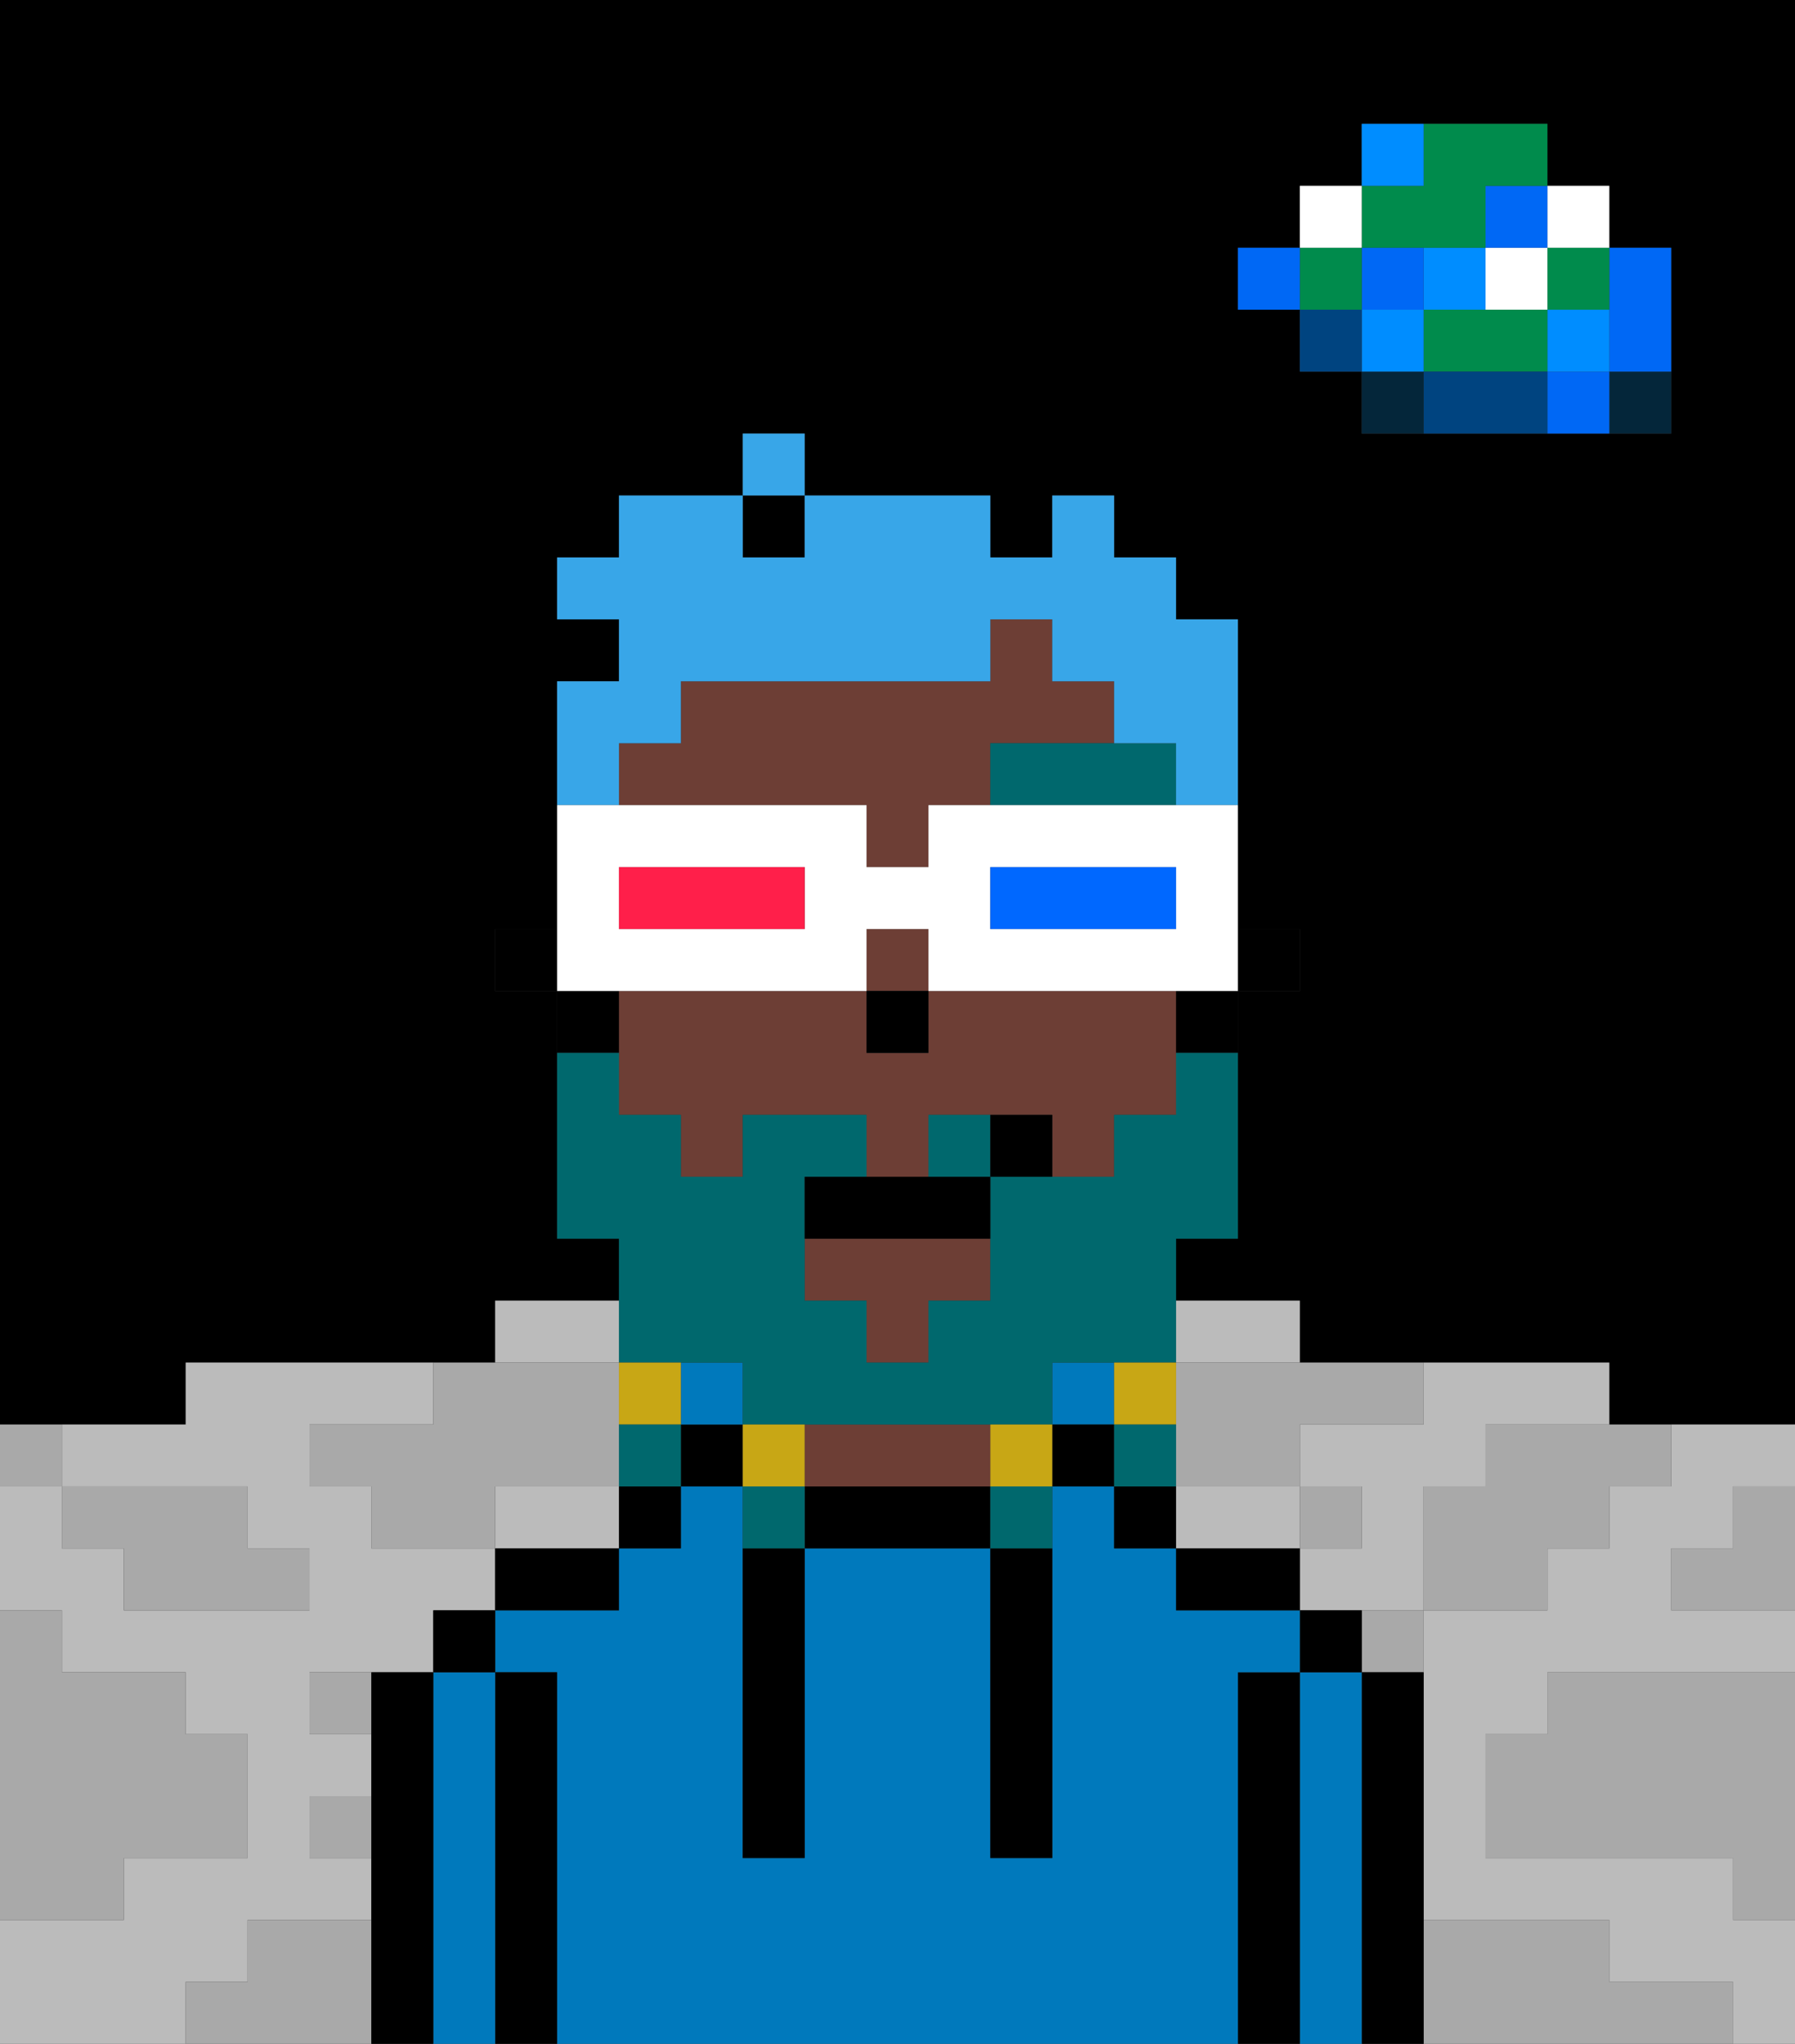 <svg xmlns="http://www.w3.org/2000/svg" viewBox="0 0 29 33"><rect x="0" y="0" width="29" height="33" fill="#333333" stroke="none"/><defs><style>polygon,rect,path{shape-rendering:crispedges;}polygon,rect,path{shape-rendering:crispedges;}.kb105-1{fill:#a9a9a9;}.kb105-2{fill:#bbbbbb;}.kb105-3{fill:#04263a;}.kb105-4{fill:#0068f5;}.kb105-5{fill:#008dff;}.kb105-6{fill:#008b4c;}.kb105-7{fill:#ffffff;}.kb105-8{fill:#004480;}.kb105-9{fill:#000000;}.kb105-10{fill:#0079bc;}.kb105-11{fill:#6d3e35;}.kb105-12{fill:#00686d;}.kb105-13{fill:#00686d;}.kb105-14{fill:#c8a715;}.kb105-15{fill:#38a6e8;}.kb105-16{fill:#0068ff;}.kb105-17{fill:#ff1f4a;}</style></defs><polygon class="kb105-1" points="28 25 27 25 27 26 28 26 29 26 29 25 29 24 28 24 28 25"/><rect class="kb105-9" x="12" y="8" width="1" height="1"/><path class="kb105-9" d="M27,0H0V23H3V22H8V21h2V20H9V16H8V15H9V11h1V10H9V9h1V8h2V7h1V8h3V9h1V8h1V9h1v1h1v5h1v1H20v4H19v1h2v1h5v1h3V0H27Zm0,5V7H22V6H21V5H20V4h1V3h1V2h3V3h1V4h1Z"/><polygon class="kb105-1" points="27 32 26 32 26 31 25 31 24 31 23 31 23 32 23 33 24 33 25 33 26 33 27 33 28 33 28 32 27 32"/><polygon class="kb105-1" points="27 27 26 27 25 27 25 28 24 28 24 29 24 30 25 30 26 30 27 30 28 30 28 31 29 31 29 30 29 29 29 28 29 27 28 27 27 27"/><polygon class="kb105-2" points="21 25 21 24 20 24 19 24 19 25 20 25 21 25"/><polygon class="kb105-2" points="4 32 4 31 5 31 6 31 6 30 5 30 5 29 6 29 6 28 5 28 5 27 6 27 7 27 7 26 8 26 8 25 7 25 6 25 6 24 5 24 5 23 6 23 7 23 7 22 6 22 5 22 4 22 3 22 3 23 2 23 1 23 1 24 2 24 3 24 4 24 4 25 5 25 5 26 4 26 3 26 2 26 2 25 1 25 1 24 0 24 0 25 0 26 1 26 1 27 2 27 3 27 3 28 4 28 4 29 4 30 3 30 2 30 2 31 1 31 0 31 0 32 0 33 1 33 2 33 3 33 3 32 4 32"/><polygon class="kb105-2" points="22 23 21 23 21 24 22 24 22 25 21 25 21 26 22 26 23 26 23 25 23 24 24 24 24 23 25 23 26 23 26 22 25 22 24 22 23 22 23 23 22 23"/><polygon class="kb105-2" points="10 22 10 21 9 21 8 21 8 22 9 22 10 22"/><polygon class="kb105-2" points="9 24 8 24 8 25 9 25 10 25 10 24 9 24"/><polygon class="kb105-2" points="27 23 27 24 26 24 26 25 25 25 25 26 24 26 23 26 23 27 23 28 23 29 23 30 23 31 24 31 25 31 26 31 26 32 27 32 28 32 28 33 29 33 29 32 29 31 28 31 28 30 27 30 26 30 25 30 24 30 24 29 24 28 25 28 25 27 26 27 27 27 28 27 29 27 29 26 28 26 27 26 27 25 28 25 28 24 29 24 29 23 28 23 27 23"/><polygon class="kb105-2" points="20 22 21 22 21 21 20 21 19 21 19 22 20 22"/><rect class="kb105-3" x="26" y="6" width="1" height="1"/><polygon class="kb105-4" points="26 5 26 6 27 6 27 5 27 4 26 4 26 5"/><rect class="kb105-4" x="25" y="6" width="1" height="1"/><rect class="kb105-5" x="25" y="5" width="1" height="1"/><rect class="kb105-6" x="25" y="4" width="1" height="1"/><rect class="kb105-7" x="25" y="3" width="1" height="1"/><polygon class="kb105-1" points="24 23 24 24 23 24 23 25 23 26 24 26 25 26 25 25 26 25 26 24 27 24 27 23 26 23 25 23 24 23"/><polygon class="kb105-6" points="24 5 23 5 23 6 24 6 25 6 25 5 24 5"/><rect class="kb105-7" x="24" y="4" width="1" height="1"/><rect class="kb105-4" x="24" y="3" width="1" height="1"/><polygon class="kb105-8" points="24 6 23 6 23 7 24 7 25 7 25 6 24 6"/><rect class="kb105-5" x="23" y="4" width="1" height="1"/><rect class="kb105-1" x="22" y="26" width="1" height="1"/><rect class="kb105-3" x="22" y="6" width="1" height="1"/><rect class="kb105-5" x="22" y="5" width="1" height="1"/><rect class="kb105-4" x="22" y="4" width="1" height="1"/><polygon class="kb105-6" points="23 4 24 4 24 3 25 3 25 2 24 2 23 2 23 3 22 3 22 4 23 4"/><rect class="kb105-5" x="22" y="2" width="1" height="1"/><rect class="kb105-1" x="21" y="24" width="1" height="1"/><rect class="kb105-8" x="21" y="5" width="1" height="1"/><rect class="kb105-6" x="21" y="4" width="1" height="1"/><rect class="kb105-7" x="21" y="3" width="1" height="1"/><rect class="kb105-4" x="20" y="4" width="1" height="1"/><polygon class="kb105-1" points="19 22 19 23 19 24 20 24 21 24 21 23 22 23 23 23 23 22 22 22 21 22 20 22 19 22"/><rect class="kb105-1" x="5" y="27" width="1" height="1"/><polygon class="kb105-1" points="6 23 5 23 5 24 6 24 6 25 7 25 8 25 8 24 9 24 10 24 10 23 10 22 9 22 8 22 7 22 7 23 6 23"/><polygon class="kb105-1" points="6 31 5 31 4 31 4 32 3 32 3 33 4 33 5 33 6 33 6 32 6 31"/><rect class="kb105-1" x="5" y="29" width="1" height="1"/><polygon class="kb105-1" points="2 31 2 30 3 30 4 30 4 29 4 28 3 28 3 27 2 27 1 27 1 26 0 26 0 27 0 28 0 29 0 30 0 31 1 31 2 31"/><polygon class="kb105-1" points="2 25 2 26 3 26 4 26 5 26 5 25 4 25 4 24 3 24 2 24 1 24 1 25 2 25"/><rect class="kb105-1" y="23" width="1" height="1"/><polygon class="kb105-9" points="23 31 23 30 23 29 23 28 23 27 22 27 22 28 22 29 22 30 22 31 22 32 22 33 23 33 23 32 23 31"/><polygon class="kb105-10" points="22 31 22 30 22 29 22 28 22 27 21 27 21 28 21 29 21 30 21 31 21 32 21 33 22 33 22 32 22 31"/><rect class="kb105-9" x="21" y="26" width="1" height="1"/><polygon class="kb105-9" points="21 31 21 30 21 29 21 28 21 27 20 27 20 28 20 29 20 30 20 31 20 32 20 33 21 33 21 32 21 31"/><polygon class="kb105-10" points="20 31 20 30 20 29 20 28 20 27 21 27 21 26 20 26 19 26 19 25 18 25 18 24 17 24 17 25 17 26 17 27 17 28 17 29 17 30 16 30 16 29 16 28 16 27 16 26 16 25 15 25 14 25 13 25 13 26 13 27 13 28 13 29 13 30 12 30 12 29 12 28 12 27 12 26 12 25 12 24 11 24 11 25 10 25 10 26 9 26 8 26 8 27 9 27 9 28 9 29 9 30 9 31 9 32 9 33 10 33 11 33 12 33 13 33 14 33 15 33 16 33 17 33 18 33 19 33 20 33 20 32 20 31"/><polygon class="kb105-9" points="20 25 19 25 19 26 20 26 21 26 21 25 20 25"/><rect class="kb105-9" x="18" y="24" width="1" height="1"/><rect class="kb105-10" x="17" y="22" width="1" height="1"/><rect class="kb105-9" x="17" y="23" width="1" height="1"/><polygon class="kb105-9" points="15 24 14 24 13 24 13 25 14 25 15 25 16 25 16 24 15 24"/><polygon class="kb105-11" points="14 24 15 24 16 24 16 23 15 23 14 23 13 23 13 24 14 24"/><rect class="kb105-9" x="11" y="23" width="1" height="1"/><rect class="kb105-10" x="11" y="22" width="1" height="1"/><rect class="kb105-9" x="10" y="24" width="1" height="1"/><polygon class="kb105-9" points="8 25 8 26 9 26 10 26 10 25 9 25 8 25"/><polygon class="kb105-9" points="9 31 9 30 9 29 9 28 9 27 8 27 8 28 8 29 8 30 8 31 8 32 8 33 9 33 9 32 9 31"/><polygon class="kb105-10" points="8 31 8 30 8 29 8 28 8 27 7 27 7 28 7 29 7 30 7 31 7 32 7 33 8 33 8 32 8 31"/><rect class="kb105-9" x="7" y="26" width="1" height="1"/><polygon class="kb105-9" points="7 31 7 30 7 29 7 28 7 27 6 27 6 28 6 29 6 30 6 31 6 32 6 33 7 33 7 32 7 31"/><polygon class="kb105-9" points="12 26 12 27 12 28 12 29 12 30 13 30 13 29 13 28 13 27 13 26 13 25 12 25 12 26"/><polygon class="kb105-9" points="16 26 16 27 16 28 16 29 16 30 17 30 17 29 17 28 17 27 17 26 17 25 16 25 16 26"/><rect class="kb105-9" x="20" y="15" width="1" height="1"/><rect class="kb105-11" x="14" y="15" width="1" height="1"/><polygon class="kb105-11" points="18 16 17 16 16 16 15 16 15 17 14 17 14 16 13 16 12 16 11 16 10 16 10 17 10 18 11 18 11 19 12 19 12 18 13 18 14 18 14 19 15 19 15 18 16 18 17 18 17 19 18 19 18 18 19 18 19 17 19 16 18 16"/><polygon class="kb105-11" points="13 21 14 21 14 22 15 22 15 21 16 21 16 20 13 20 13 21"/><polygon class="kb105-11" points="18 12 18 11 17 11 17 10 16 10 16 11 15 11 14 11 13 11 12 11 11 11 11 12 10 12 10 13 11 13 12 13 13 13 14 13 14 14 15 14 15 13 16 13 16 12 18 12"/><rect class="kb105-9" x="19" y="16" width="1" height="1"/><rect class="kb105-9" x="9" y="16" width="1" height="1"/><rect class="kb105-9" x="8" y="15" width="1" height="1"/><rect class="kb105-9" x="14" y="16" width="1" height="1"/><polygon class="kb105-12" points="18 12 16 12 16 13 17 13 18 13 19 13 19 12 18 12"/><polygon class="kb105-13" points="11 22 12 22 12 23 13 23 14 23 15 23 16 23 17 23 17 22 18 22 19 22 19 21 19 20 20 20 20 19 20 18 20 17 19 17 19 18 18 18 18 19 17 19 16 19 16 20 16 21 15 21 15 22 14 22 14 21 13 21 13 20 13 19 14 19 14 18 13 18 12 18 12 19 11 19 11 18 10 18 10 17 9 17 9 18 9 19 9 20 10 20 10 21 10 22 11 22"/><rect class="kb105-13" x="15" y="18" width="1" height="1"/><rect class="kb105-14" x="18" y="22" width="1" height="1"/><rect class="kb105-13" x="18" y="23" width="1" height="1"/><rect class="kb105-14" x="16" y="23" width="1" height="1"/><rect class="kb105-13" x="16" y="24" width="1" height="1"/><rect class="kb105-14" x="12" y="23" width="1" height="1"/><rect class="kb105-13" x="12" y="24" width="1" height="1"/><rect class="kb105-14" x="10" y="22" width="1" height="1"/><rect class="kb105-13" x="10" y="23" width="1" height="1"/><polygon class="kb105-9" points="14 19 13 19 13 20 16 20 16 19 15 19 14 19"/><rect class="kb105-9" x="16" y="18" width="1" height="1"/><polygon class="kb105-15" points="10 12 11 12 11 11 12 11 13 11 14 11 15 11 16 11 16 10 17 10 17 11 18 11 18 12 19 12 19 13 20 13 20 12 20 11 20 10 19 10 19 9 18 9 18 8 17 8 17 9 16 9 16 8 15 8 14 8 13 8 13 9 12 9 12 8 11 8 10 8 10 9 9 9 9 10 10 10 10 11 9 11 9 12 9 13 10 13 10 12"/><rect class="kb105-15" x="12" y="7" width="1" height="1"/><path class="kb105-7" d="M11,16h3V15h1v1h5V13H15v1H14V13H9v3h2Zm5-2h3v1H16Zm-6,0h3v1H10Z"/><polygon class="kb105-16" points="18 15 19 15 19 14 18 14 17 14 16 14 16 15 17 15 18 15"/><polygon class="kb105-17" points="12 15 13 15 13 14 12 14 11 14 10 14 10 15 11 15 12 15"/></svg>
